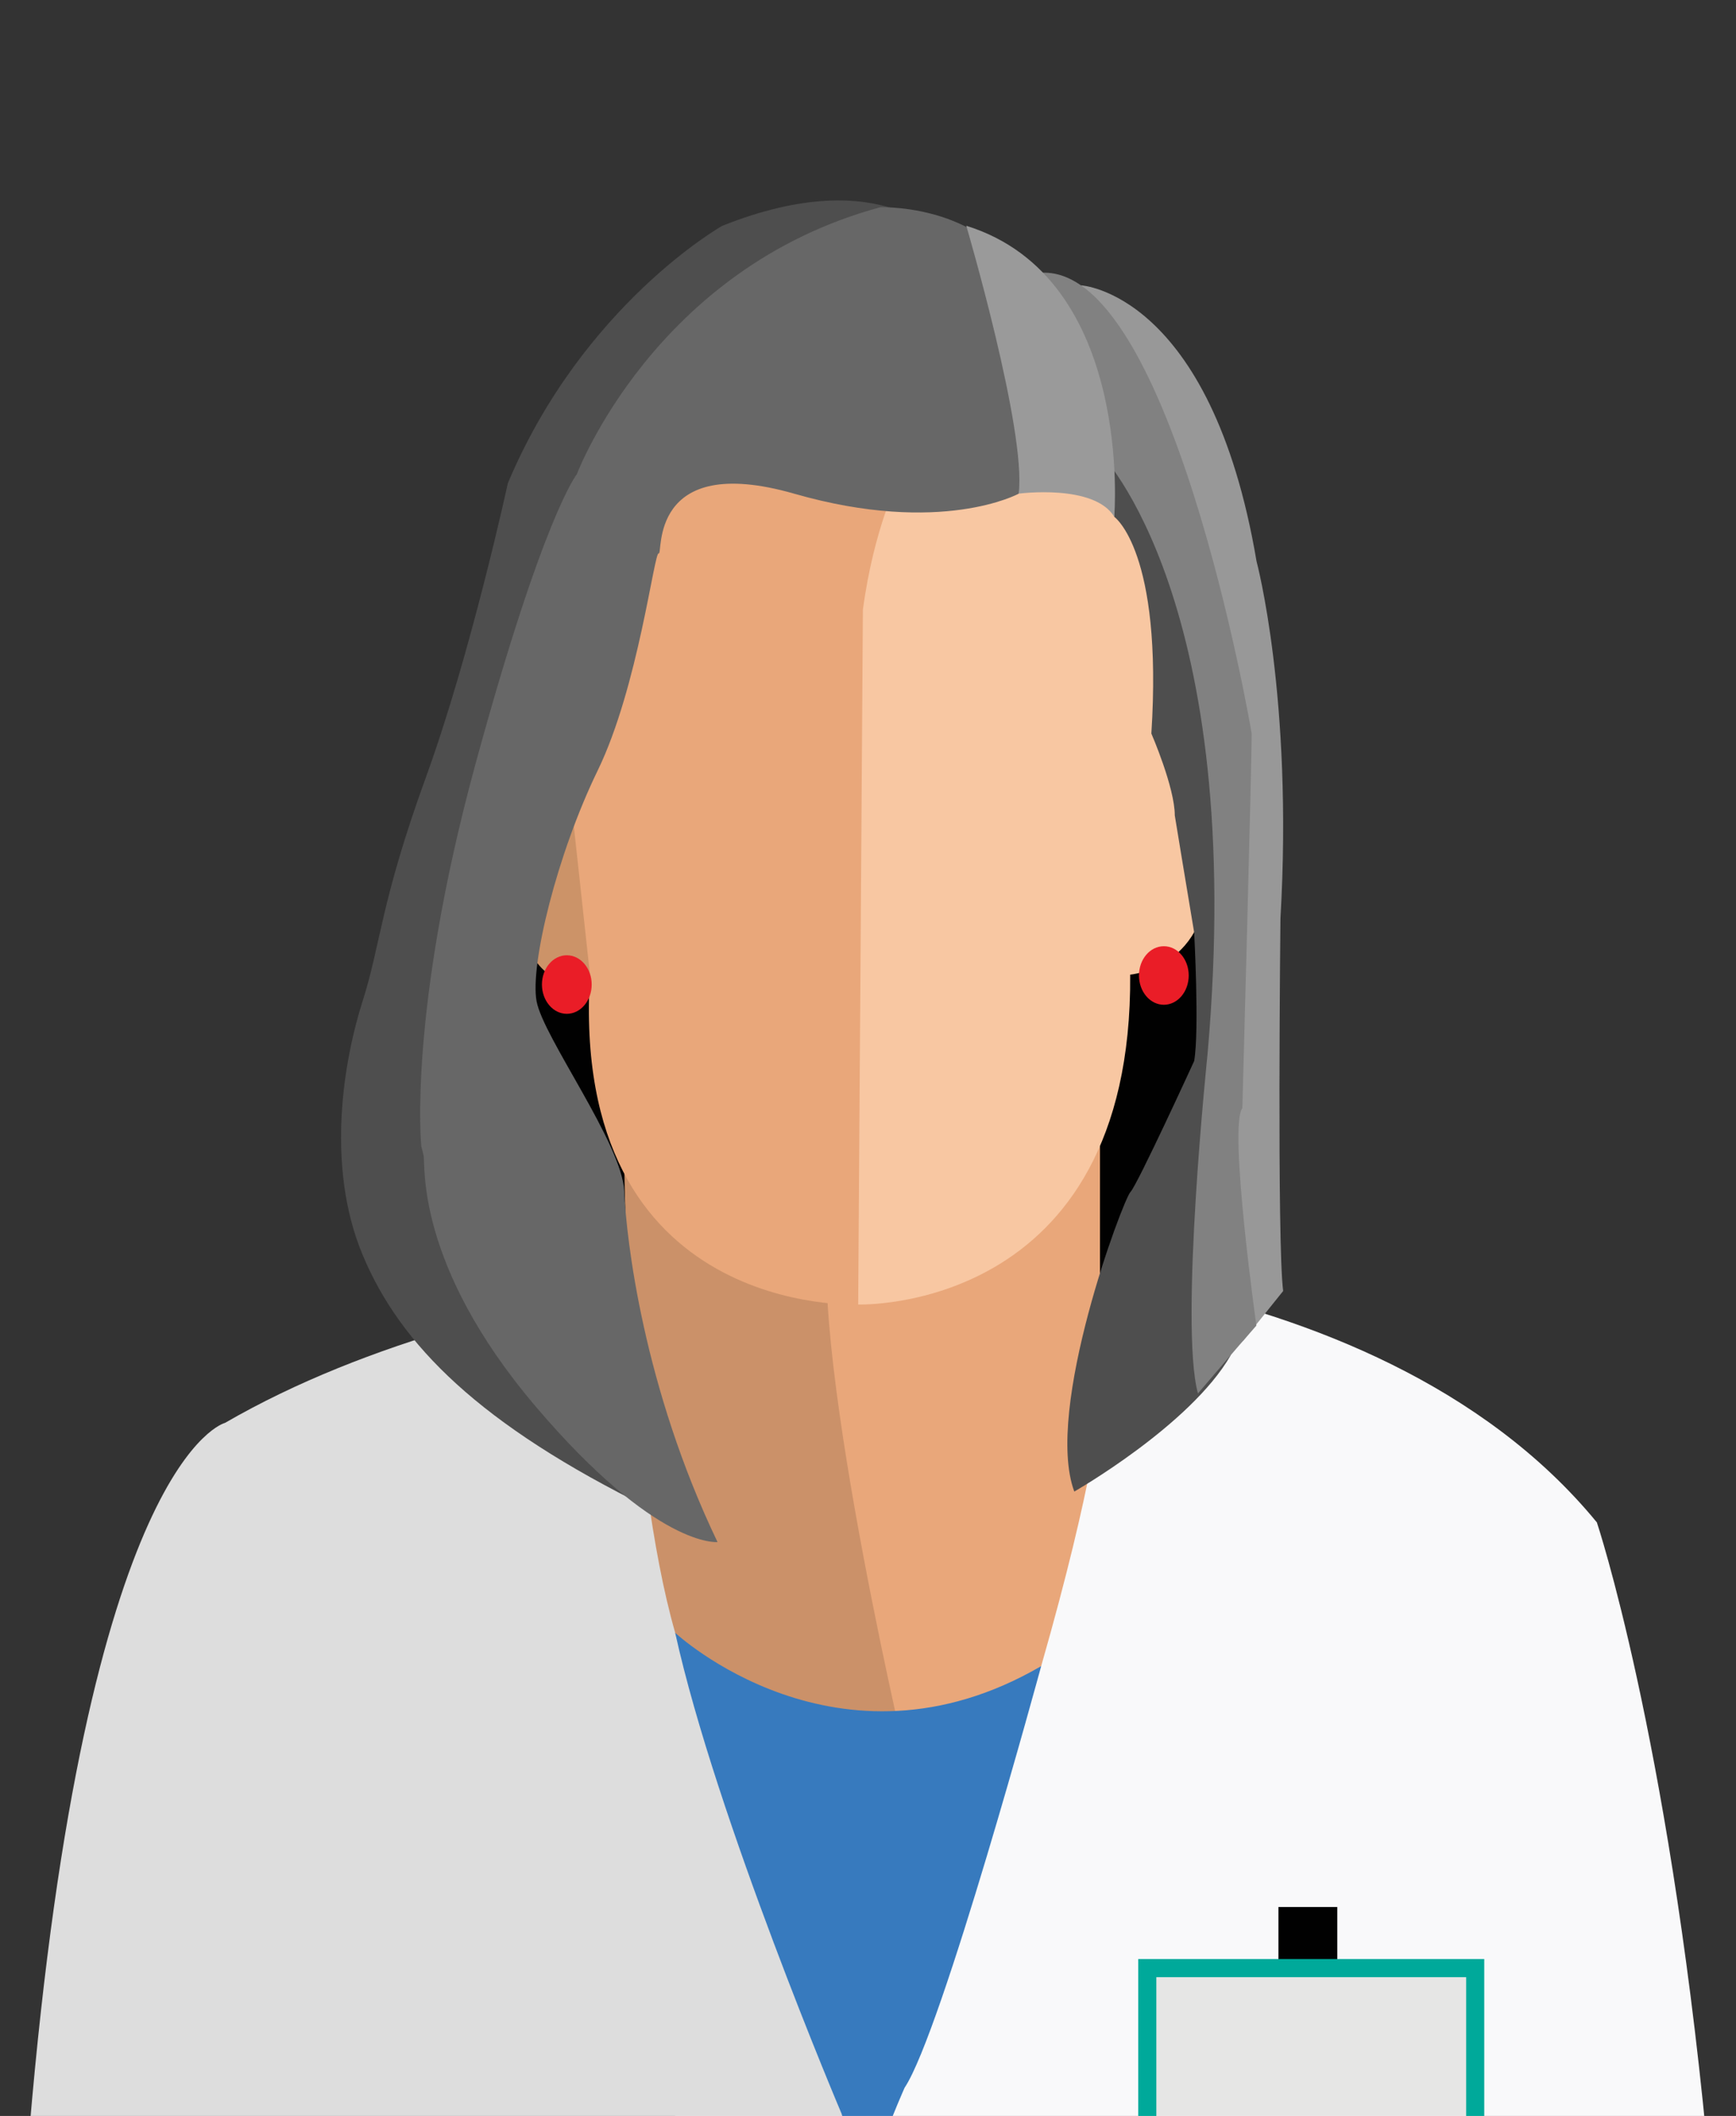 <?xml version="1.0" encoding="utf-8"?>
<!-- Generator: Adobe Illustrator 24.2.3, SVG Export Plug-In . SVG Version: 6.00 Build 0)  -->
<svg version="1.1" id="Layer_1" xmlns="http://www.w3.org/2000/svg" xmlns:xlink="http://www.w3.org/1999/xlink" x="0px" y="0px"
	 viewBox="0 0 191.91 233.82" style="enable-background:new 0 0 191.91 233.82;" xml:space="preserve">
<rect x="0" y="0" width="191.91" height="233.82" fill="#333333" stroke="none"/>
<style type="text/css">
	.st0{clip-path:url(#SVGID_2_);}
	.st1{fill:#F9F9FA;}
	.st2{fill:#DDDDDD;}
	.st3{fill:#010101;}
	.st4{fill:#E9A77A;}
	.st5{fill:#CB9169;}
	.st6{fill:#377ABE;}
	.st7{fill:#CC9368;}
	.st8{fill:#F8C7A2;}
	.st9{fill:#4E4E4E;}
	.st10{fill:#989898;}
	.st11{fill:#818181;}
	.st12{fill:#676767;}
	.st13{fill:#9A9A9A;}
	.st14{fill:#EA1D27;}
	.st15{fill:#E6E6E5;stroke:#00A99A;stroke-width:2;stroke-miterlimit:10;}
</style>
<g>
	<defs>
		<rect id="SVGID_1_" width="191.91" height="233.82"/>
	</defs>
	<clipPath id="SVGID_2_">
		<use xlink:href="#SVGID_1_"  style="overflow:visible;"/>
	</clipPath>
	<g class="st0">
		<path class="st1" d="M99,138.93c0,0,52.47-1.23,77.53,29.3c0,0,7.79,23.29,12.13,68.19l-28.44,45.58l-91.2,0.49l5.62-8.93v-63.49
			L99,138.93z"/>
		<path class="st2" d="M103.66,138.93c0,0-47.17,0-78.78,18.3c0,0-15.39,3.74-21.63,78.18l34.93,46.58h41.75l11.9-4.47l6.51-72.91
			L103.66,138.93z"/>
		<path class="st3" d="M116.83,99.15l16.67,2.75l2.58,15.75L127,138.4l-11.96,5.75c0,0-5.46-27-5.46-27.75
			S116.83,99.15,116.83,99.15z"/>
		<path class="st3" d="M56.83,99.15l16.67,2.75l2.58,15.75L67,138.4l-11.96,5.75c0,0-5.46-27-5.46-27.75S56.83,99.15,56.83,99.15z"
			/>
		<path class="st4" d="M121.6,124.26v31.25c0,0-0.59,7.96-6.5,28.6l-11.86,10.27l-11.41,3.29V161.8l-7.33-21.65l8.32-10.93
			l18.35-4.96H121.6z"/>
		<path class="st5" d="M69.02,129.22c0,0,0.33,32.71,5.62,51.21C79.93,198.93,100,193.7,100,193.7s-12.13-51.58-7.67-61.01
			L69.02,129.22z"/>
		<path class="st6" d="M74.64,180.43c0,0,17.98,16.76,40.46,3.68c0,0-10.99,40.46-15.1,46.59c0,0-4.92,11.03-5.13,15.94
			c0,0-0.61-9.4-1.84-13.08C93.03,233.56,79.14,200.86,74.64,180.43z"/>
		<path class="st7" d="M69.02,105.89c0,0-7.94,7.76-11.56-3.36c-3.62-11.12,1.29-10.34,1.29-10.34l5.95-5.17l6.72,4.14L69.02,105.89
			z"/>
		<path class="st4" d="M94.87,144.15c0,0-31.98,1.55-29.65-36.45l-2.84-26.11l1.81-16.55l9.05-14.48c0,0,5.95-3.88,7.24-4.65
			c1.29-0.78,12.15-2.07,12.15-2.07l6.75,9.05l3.67,23.27l1.47,31.54v20.17l-5.14,11.18L94.87,144.15z"/>
		<path class="st8" d="M94.87,144.15c0,0,30.33,1.04,30.07-36.45c0,0,9.05-0.78,8.53-11.89c-0.52-11.12,0.02-20.42,0.02-20.42
			s-2.09-11.63-2.09-12.41c0-0.78-9.81-12.93-9.81-12.93l-18.54-6.2l-5.77,3.36l2.1,5.69c0,0-2.78,5.43-3.99,14.48L94.87,144.15z"/>
		<path class="st9" d="M121.6,46.16l1.58,10.95c0,0,5.39,3.78,4.1,23.95c0,0,2.59,5.95,2.59,9.05c0,0,1.44,8.78,2.14,12.92
			c0,0,0.59,10.86,0,14.22c0,0-6.28,13.7-7.05,14.48c-0.78,0.78-9.57,24.04-6.2,33.09c0,0,12.83-7.32,17.28-15.04V58.06L127,42.29
			L121.6,46.16z"/>
		<path class="st10" d="M119.5,31.53c0,0,14.37,0.77,19.41,30.51c0,0,4.05,15.08,2.64,39.46c0,0-0.39,35.94,0.3,41.16l-4.46,5.55
			c0,0-3.6-56.84-1.37-58.46c0,0-4.12-40.12-9.02-43.5c-4.9-3.38-6.67-11.84-6.67-11.84L119.5,31.53z"/>
		<path class="st11" d="M114.18,30.26c0,0,5.87,3.23,7.41,19.78c0,0,16.32,16.29,11.9,66.45c0,0-3.12,29.99-1.06,37.49
			c0,0,4.4-5.17,6.46-7.5c0,0-3.1-21.98-1.55-24.04c0,0,1.04-38.26,1.03-41.37C138.39,81.07,129.18,27.16,114.18,30.26z"/>
		<path class="st9" d="M104.52,26.65c0,0-6.69-8.88-24.69-1.69c0,0-15.38,8.69-23.69,28.44c0,0-4.06,18.75-9.06,32.5
			s-5,18.5-7,24.75s-4.16,18.02,0,28c4.16,9.98,13,18.81,31.75,28.03l-18-45.03l4.25-34.63l8.5-22.12l12.5-26.75l23.98-4.25
			L104.52,26.65z"/>
		<path class="st12" d="M112.6,54.56c0,0-8.53,4.66-24.78,0c-16.25-4.66-14.5,6.84-15,6.59s-2.25,14.75-6.75,24s-7.5,21.5-6.75,25.5
			s9.47,15.76,9.69,21c0.22,5.24,2.09,21.61,10.31,38.75c0,0-6.73,0.75-20.12-15c-13.38-15.75-12.13-26.75-12.38-27.75
			s-0.25-1-0.25-1s-1.5-14.75,6-42.25s11.2-32,11.2-32s8.55-22.75,33.55-29.5c0,0,14.22-0.5,16.86,11.75
			C116.83,46.9,112.6,54.56,112.6,54.56z"/>
		<path class="st13" d="M106.82,24.95c0,0,6.68,22.7,5.79,29.6c0,0,8.35-1.11,10.57,2.56C123.17,57.12,125.4,30.72,106.82,24.95z"/>
		<path class="st14" d="M131.41,107.79c0,1.79-1.23,3.24-2.75,3.24c-1.52,0-2.75-1.45-2.75-3.24c0-1.79,1.23-3.23,2.75-3.23
			C130.18,104.56,131.41,106.01,131.41,107.79z"/>
		<path class="st14" d="M65.41,108.79c0,1.79-1.23,3.24-2.75,3.24c-1.52,0-2.75-1.45-2.75-3.24c0-1.79,1.23-3.23,2.75-3.23
			C64.18,105.56,65.41,107.01,65.41,108.79z"/>
		<g>
			<rect x="141.33" y="210.73" class="st3" width="6.5" height="9.75"/>
			<rect x="126.83" y="217.48" class="st15" width="36.25" height="22"/>
		</g>
	</g>
</g>
</svg>

